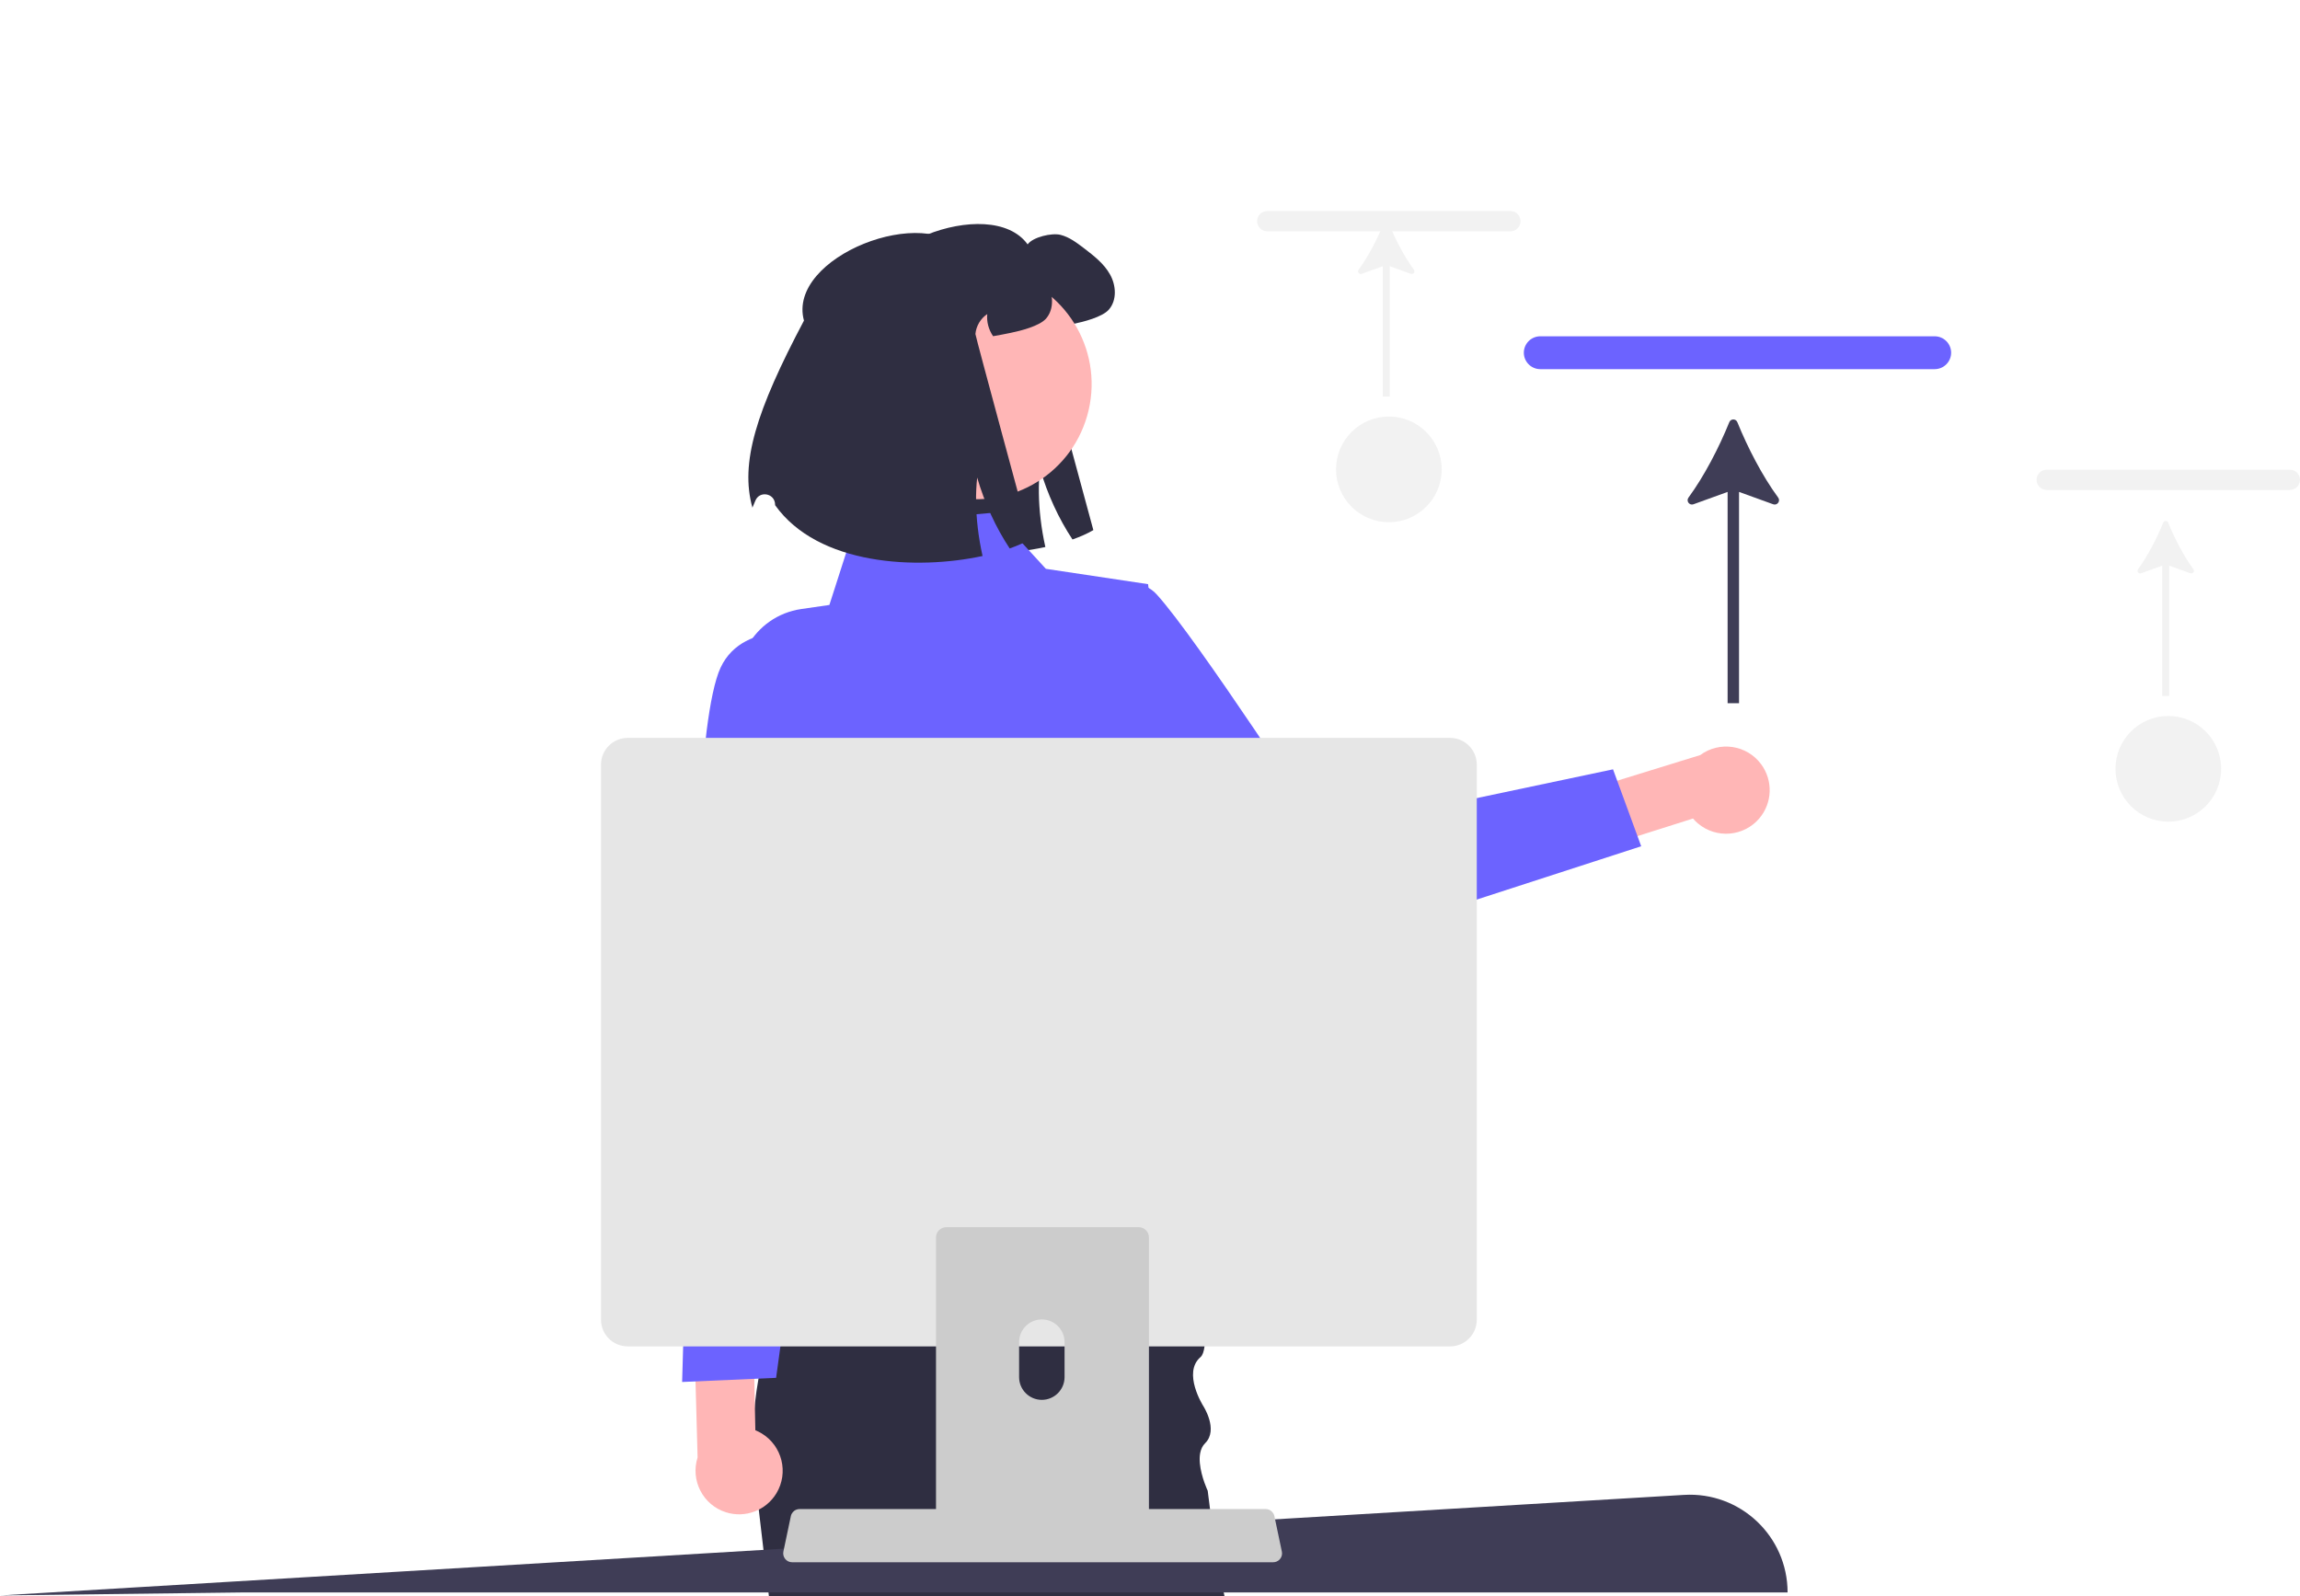 <svg width="451" height="313" viewBox="0 0 451 313" fill="none" xmlns="http://www.w3.org/2000/svg">
<g clip-path="url(#clip0_19_839)">
<path d="M169.963 61.11C166.528 48.581 194.231 37.837 201.506 47.927C202.518 46.492 206.256 45.621 207.971 46.061C209.687 46.501 211.129 47.601 212.537 48.666C214.472 50.153 216.477 51.693 217.665 53.832C218.861 55.962 219.046 58.866 217.436 60.714C216.161 62.183 212.396 63.134 210.478 63.521C209.141 63.794 208.015 64.014 207.048 64.172C206.186 62.914 205.746 61.356 205.904 59.834C204.602 60.696 203.723 62.175 203.582 63.741C203.556 64.067 214.393 103.958 214.393 103.958C213.276 104.618 211.895 105.234 210.302 105.798C207.602 101.723 205.385 96.918 203.925 91.893C203.591 95 203.644 98.37 204.048 101.793C204.259 103.615 204.576 105.446 204.981 107.276C192.103 110.057 172.733 109.142 164.306 97.314C164.305 97.265 164.304 97.216 164.302 97.167C164.242 94.954 161.224 94.404 160.416 96.465C160.212 96.987 160.023 97.439 159.856 97.798C157.401 89.015 160.577 78.851 169.963 61.11Z" fill="#2F2E41"/>
<path d="M345.009 160.461C341.962 164.076 336.562 164.536 332.948 161.488C332.598 161.193 332.272 160.87 331.974 160.522L291.305 173.409L284.977 163.031L333.391 148.079C337.19 145.275 342.541 146.083 345.343 149.883C347.688 153.063 347.55 157.436 345.009 160.461Z" fill="#FFB6B6"/>
<path d="M200.984 128.259C200.984 128.259 218.994 107.993 226.839 116.602C234.684 125.21 259.159 162.935 259.159 162.935L316.293 150.875L321.819 165.96L256.945 186.992C252.068 188.573 246.724 186.934 243.571 182.889L200.984 128.259Z" fill="#6C63FF"/>
<path d="M240.099 313H150.772L150.69 312.302L150.638 311.837L149.871 305.325L148.784 296.052L148.366 292.488C148.337 292.308 148.308 292.133 148.284 291.953C147.918 289.633 147.709 287.302 147.634 284.976C147.523 281.779 147.668 278.587 148.011 275.435V275.418C148.197 273.714 148.436 272.028 148.732 270.36C149.104 268.214 149.551 266.104 150.069 264.04C150.661 261.644 151.335 259.313 152.073 257.063C152.922 254.429 153.852 251.906 154.811 249.522C154.915 249.266 155.02 249.01 155.119 248.76L155.124 248.755C160.18 236.423 165.922 227.998 165.922 227.998H230.999C230.999 227.998 234.009 241.214 235.502 252.127C235.741 253.854 235.938 255.516 236.084 257.063C236.345 259.918 236.421 262.371 236.194 264.04C236.054 265.075 235.799 265.807 235.404 266.144C231.824 269.203 235.921 275.691 235.921 275.691C235.921 275.691 238.989 280.383 236.316 283.023C235.787 283.546 235.485 284.22 235.34 284.976C235.107 286.226 235.311 287.68 235.63 288.965C235.95 290.255 236.392 291.378 236.636 291.953C236.746 292.209 236.816 292.354 236.816 292.354L237.269 295.942L237.711 299.395L238.46 305.325L238.687 306.372L239.855 311.837L239.954 312.302L240.099 313Z" fill="#2F2E41"/>
<path d="M194.978 100.532L167.666 102.966L162.632 118.638L157.146 119.433C147.772 120.791 142.192 130.627 145.835 139.375L150.662 150.968C150.662 150.968 143.571 172.862 152.279 182.062L155.985 222.579L147.626 249.289L245.335 252.445L228.692 218.941L228.198 198.138C228.198 198.138 238.834 160.538 228.973 148.578L225.126 114.56L205.083 111.552L194.978 100.532Z" fill="#6C63FF"/>
<path d="M213.469 80.426C216.284 68.281 208.725 56.153 196.585 53.337C184.446 50.522 172.324 58.084 169.509 70.229C166.695 82.374 174.254 94.502 186.393 97.317C198.532 100.133 210.655 92.57 213.469 80.426Z" fill="#FFB6B6"/>
<path d="M157.648 62.87C154.213 50.341 181.916 39.597 189.191 49.687C190.203 48.252 193.941 47.381 195.656 47.821C197.372 48.261 198.814 49.361 200.222 50.426C202.157 51.913 204.162 53.453 205.35 55.592C206.546 57.722 206.731 60.626 205.121 62.474C203.846 63.943 200.081 64.894 198.163 65.281C196.826 65.554 195.7 65.774 194.733 65.932C193.871 64.674 193.431 63.116 193.589 61.594C192.287 62.456 191.408 63.935 191.267 65.501C191.241 65.827 202.078 105.718 202.078 105.718C200.961 106.378 199.58 106.994 197.987 107.558C195.287 103.483 193.07 98.678 191.61 93.653C191.276 96.76 191.329 100.13 191.733 103.554C191.944 105.375 192.261 107.206 192.666 109.036C179.788 111.817 160.418 110.902 151.992 99.074C151.99 99.025 151.989 98.976 151.987 98.927C151.927 96.714 148.909 96.164 148.101 98.225C147.897 98.747 147.709 99.199 147.541 99.558C145.086 90.775 148.262 80.611 157.648 62.87Z" fill="#2F2E41"/>
<path d="M350.522 312.302H47.166L0.093 312.884L330.218 293.166C341.231 292.508 350.522 301.265 350.522 312.302Z" fill="#3F3D56"/>
<path d="M379.36 72.396H302.038C300.255 72.396 298.804 70.95 298.804 69.173C298.804 67.395 300.255 65.95 302.038 65.95H379.36C381.143 65.95 382.593 67.395 382.593 69.173C382.593 70.95 381.143 72.396 379.36 72.396Z" fill="#6C63FF"/>
<path d="M340.67 82.792C340.381 82.079 339.383 82.08 339.094 82.792C337.078 87.764 334.208 93.333 331.086 97.588C330.586 98.269 331.275 99.18 332.069 98.892L338.761 96.47V137.915H341.002V96.47L347.696 98.892C348.49 99.18 349.179 98.27 348.68 97.588C345.558 93.333 342.687 87.764 340.67 82.792Z" fill="#3F3D56"/>
<path d="M449.007 96.088H401.335C400.236 96.088 399.342 95.196 399.342 94.1C399.342 93.004 400.236 92.113 401.335 92.113H449.007C450.106 92.113 451 93.004 451 94.1C451 95.196 450.106 96.088 449.007 96.088Z" fill="#F2F2F2"/>
<path d="M425.153 102.497C424.975 102.057 424.359 102.058 424.181 102.497C422.938 105.562 421.169 108.995 419.244 111.619C418.936 112.039 419.361 112.6 419.851 112.423L423.976 110.93V136.482H425.358V110.93L429.485 112.423C429.975 112.6 430.399 112.039 430.091 111.619C428.166 108.995 426.397 105.562 425.153 102.497Z" fill="#F2F2F2"/>
<path d="M425.179 161.137C430.9 161.137 435.537 156.497 435.537 150.773C435.537 145.05 430.9 140.41 425.179 140.41C419.458 140.41 414.82 145.05 414.82 150.773C414.82 156.497 419.458 161.137 425.179 161.137Z" fill="#F2F2F2"/>
<path d="M296.166 45.365H248.495C247.395 45.365 246.501 44.474 246.501 43.378C246.501 42.282 247.395 41.391 248.495 41.391H296.166C297.265 41.391 298.159 42.282 298.159 43.378C298.159 44.474 297.265 45.365 296.166 45.365Z" fill="#F2F2F2"/>
<path d="M272.312 43.775C272.134 43.336 271.519 43.336 271.341 43.775C270.098 46.84 268.328 50.273 266.404 52.897C266.095 53.317 266.52 53.878 267.01 53.701L271.136 52.208V77.76H272.517V52.208L276.644 53.701C277.134 53.878 277.559 53.317 277.251 52.897C275.326 50.273 273.556 46.84 272.312 43.775Z" fill="#F2F2F2"/>
<path d="M272.338 102.415C278.059 102.415 282.697 97.775 282.697 92.051C282.697 86.328 278.059 81.688 272.338 81.688C266.617 81.688 261.979 86.328 261.979 92.051C261.979 97.775 266.617 102.415 272.338 102.415Z" fill="#F2F2F2"/>
<path d="M152.241 292.859C154.685 288.811 153.387 283.547 149.341 281.102C148.949 280.865 148.539 280.66 148.114 280.489L147.256 237.819L135.401 235.154L136.79 285.827C135.355 290.326 137.838 295.137 142.335 296.572C146.098 297.773 150.193 296.238 152.241 292.859Z" fill="#FFB6B6"/>
<path d="M160.488 124.508C160.488 124.508 145.96 121.02 141.311 130.904C136.662 140.788 136.266 183.798 136.266 183.798L133.756 271.022L152.185 270.21L166.881 162.881L160.488 124.508Z" fill="#6C63FF"/>
<path d="M153.967 305.729C154.294 306.14 154.791 306.377 155.315 306.375H249.658C250.617 306.374 251.393 305.595 251.392 304.636C251.392 304.517 251.38 304.398 251.355 304.282L249.891 297.322C249.767 296.746 249.361 296.271 248.81 296.061C248.614 295.984 248.405 295.944 248.194 295.944H156.774C156.563 295.944 156.354 295.984 156.158 296.061C155.607 296.271 155.201 296.746 155.077 297.322L153.613 304.282C153.507 304.793 153.637 305.325 153.967 305.729Z" fill="#CCCCCC"/>
<path d="M117.849 149.936V258.81C117.851 261.699 120.192 264.04 123.079 264.043H284.347C287.234 264.04 289.575 261.699 289.577 258.81V149.936C289.57 147.05 287.231 144.713 284.347 144.709H123.079C120.195 144.713 117.856 147.05 117.849 149.936Z" fill="#E6E6E6"/>
<path d="M223.88 240.76C223.688 240.696 223.484 240.667 223.281 240.667H185.553C184.443 240.667 183.537 241.568 183.537 242.679V302.308H225.292V242.679C225.292 241.801 224.722 241.022 223.88 240.76ZM208.747 270.086C208.735 272.552 206.73 274.54 204.266 274.528C201.819 274.511 199.843 272.534 199.832 270.086V263.168C199.855 260.708 201.872 258.732 204.33 258.755C206.759 258.778 208.723 260.743 208.747 263.168V270.086Z" fill="#CCCCCC"/>
</g>
<defs>
<clipPath id="clip0_19_839">
<rect width="451" height="313" fill="white"/>
</clipPath>
</defs>
</svg>
